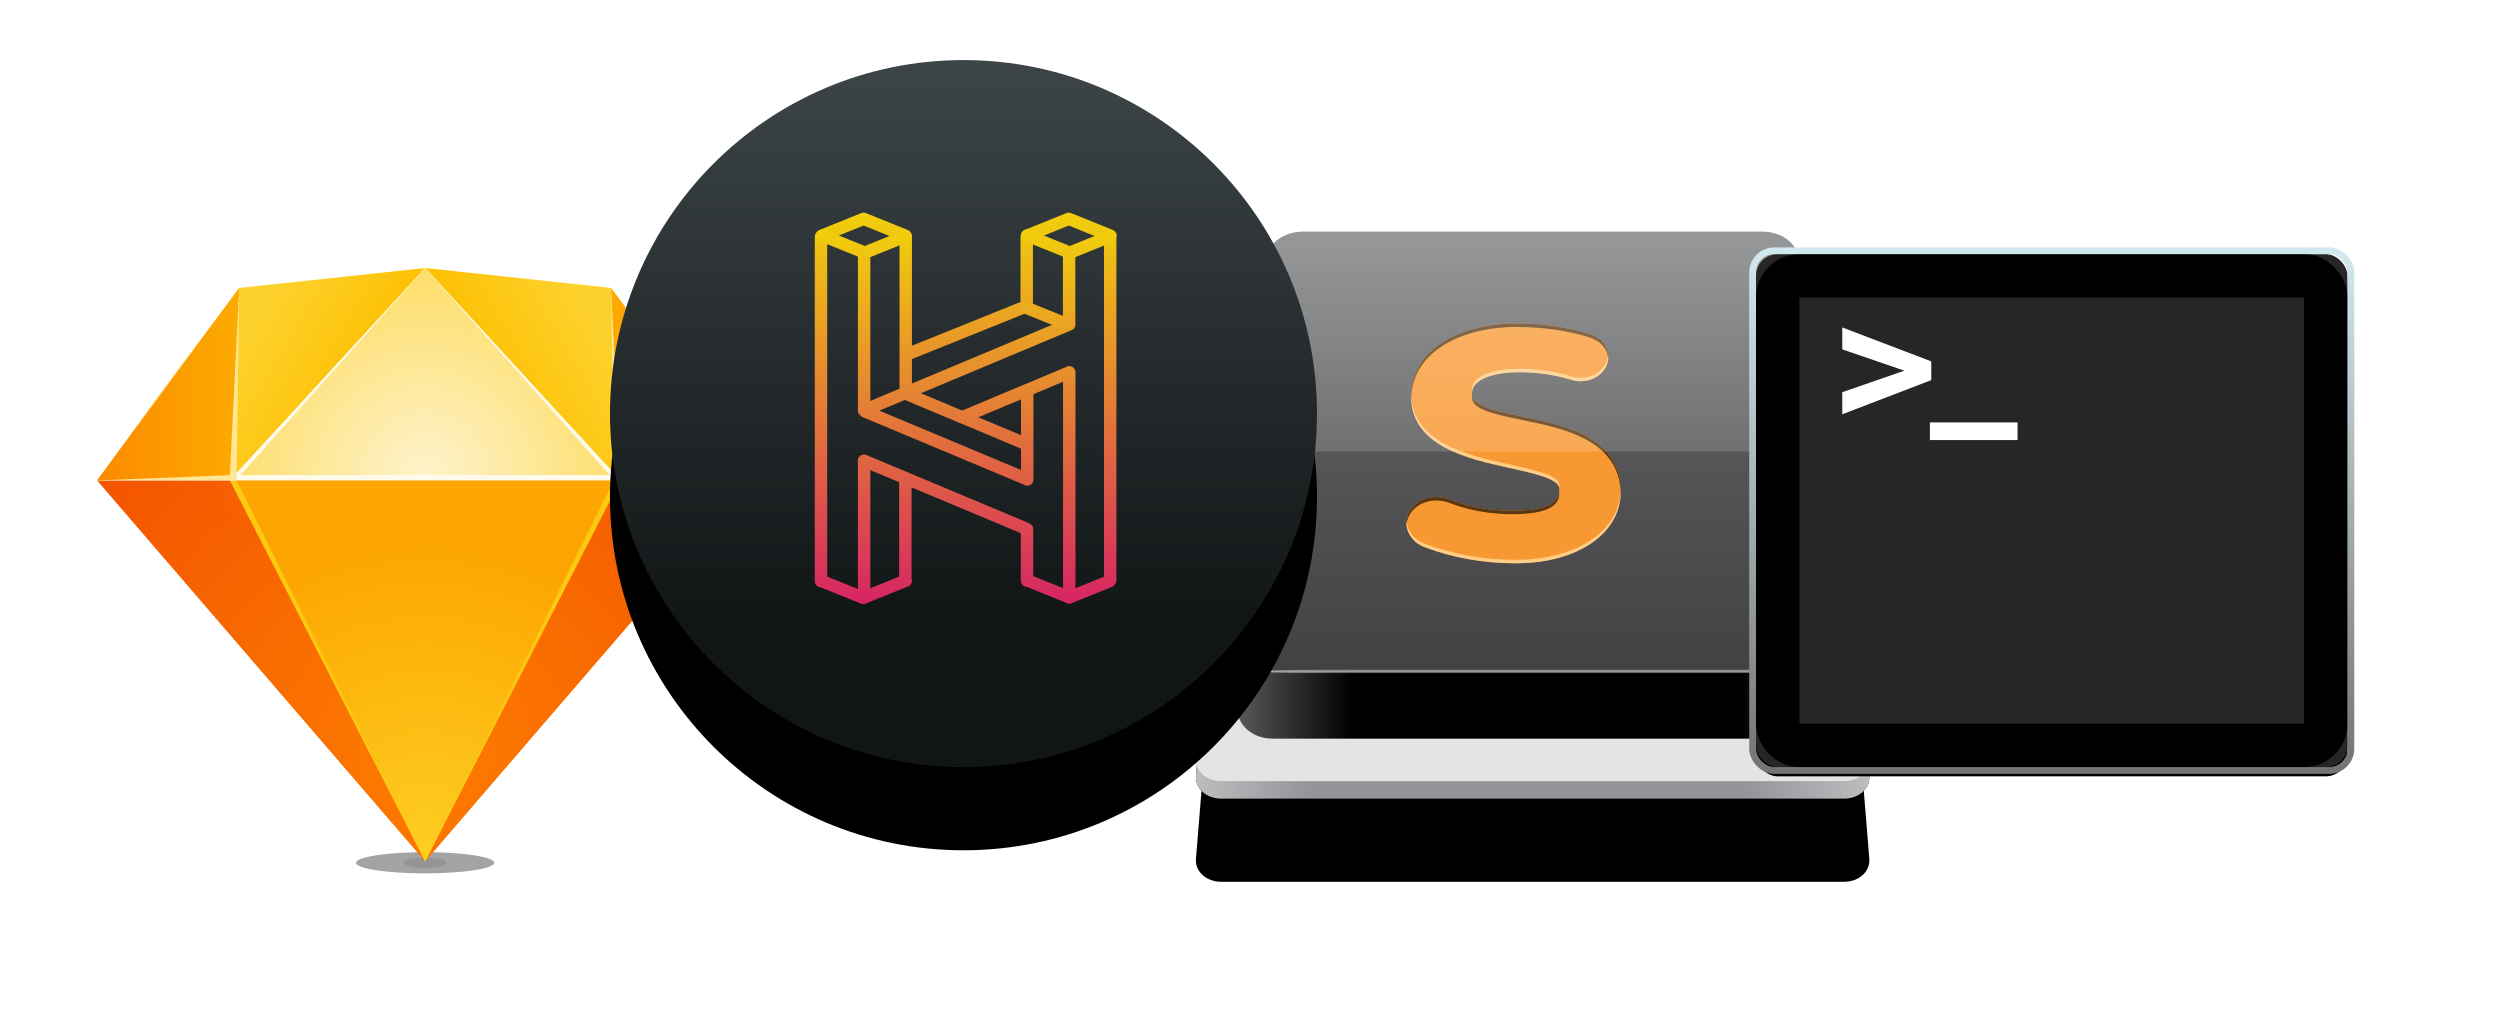 <?xml version="1.0" encoding="UTF-8" standalone="no"?>
<svg width="541px" height="223px" viewBox="0 0 541 223" version="1.1" xmlns="http://www.w3.org/2000/svg" xmlns:xlink="http://www.w3.org/1999/xlink">
    <!-- Generator: sketchtool 44.1 (41455) - http://www.bohemiancoding.com/sketch -->
    <title>Group 2</title>
    <desc>Created with sketchtool.</desc>
    <defs>
        <linearGradient x1="50%" y1="0%" x2="50%" y2="79.457%" id="linearGradient-1">
            <stop stop-color="#3D4548" offset="0%"></stop>
            <stop stop-color="#111516" offset="100%"></stop>
        </linearGradient>
        <path d="M146.521,117.853 L138.338,17.485 C138.295,16.949 138.108,16.438 137.807,15.973 C137.507,15.509 137.094,15.092 136.597,14.743 C136.1,14.393 135.521,14.11 134.886,13.915 C134.252,13.719 133.564,13.611 132.85,13.611 L14.473,13.611 C13.759,13.611 13.071,13.719 12.437,13.915 C11.803,14.11 11.222,14.393 10.726,14.743 C10.229,15.092 9.816,15.509 9.516,15.973 C9.216,16.438 9.029,16.949 8.984,17.485 L0.803,117.853 C0.747,118.535 0.859,119.187 1.107,119.779 C1.356,120.373 1.744,120.909 2.24,121.359 C2.736,121.81 3.341,122.175 4.026,122.428 C4.71,122.681 5.474,122.82 6.286,122.82 L141.038,122.82 C141.851,122.82 142.614,122.681 143.299,122.428 C143.983,122.175 144.588,121.81 145.085,121.359 C145.58,120.909 145.968,120.373 146.217,119.779 C146.465,119.186 146.576,118.535 146.521,117.853 Z" id="path-2"></path>
        <filter x="-39.1%" y="-35.7%" width="178.2%" height="204.4%" filterUnits="objectBoundingBox" id="filter-3">
            <feOffset dx="0" dy="18" in="SourceAlpha" result="shadowOffsetOuter1"></feOffset>
            <feGaussianBlur stdDeviation="16" in="shadowOffsetOuter1" result="shadowBlurOuter1"></feGaussianBlur>
            <feColorMatrix values="0 0 0 0 0.082   0 0 0 0 0.102   0 0 0 0 0.106  0 0 0 0.303 0" type="matrix" in="shadowBlurOuter1"></feColorMatrix>
        </filter>
        <linearGradient x1="-8.2957261e-05%" y1="50%" x2="100%" y2="50%" id="linearGradient-4">
            <stop stop-color="#BCBEC0" offset="0%"></stop>
            <stop stop-color="#939598" offset="17.01%"></stop>
            <stop stop-color="#939598" offset="81.71%"></stop>
            <stop stop-color="#BCBEC0" offset="100%"></stop>
        </linearGradient>
        <linearGradient x1="0%" y1="49.997%" x2="100%" y2="49.997%" id="linearGradient-5">
            <stop stop-color="#58595B" offset="0%"></stop>
            <stop stop-color="#000000" offset="19.47%"></stop>
            <stop stop-color="#000000" offset="85.34%"></stop>
            <stop stop-color="#58595B" offset="100%"></stop>
        </linearGradient>
        <linearGradient x1="50%" y1="102.06%" x2="50%" y2="-7.405%" id="linearGradient-6">
            <stop stop-color="#414042" offset="0%"></stop>
            <stop stop-color="#6D6E71" offset="100%"></stop>
        </linearGradient>
        <linearGradient x1="50%" y1="1.58%" x2="50%" y2="104.218%" id="linearGradient-7">
            <stop stop-color="#FFFFFF" offset="0%"></stop>
            <stop stop-color="#FFFFFF" stop-opacity="0.5" offset="100%"></stop>
        </linearGradient>
        <filter x="-48.4%" y="-37.8%" width="196.9%" height="211.7%" filterUnits="objectBoundingBox" id="filter-8">
            <feOffset dx="0" dy="18" in="SourceAlpha" result="shadowOffsetOuter1"></feOffset>
            <feGaussianBlur stdDeviation="16" in="shadowOffsetOuter1" result="shadowBlurOuter1"></feGaussianBlur>
            <feColorMatrix values="0 0 0 0 0.082   0 0 0 0 0.102   0 0 0 0 0.106  0 0 0 0.303 0" type="matrix" in="shadowBlurOuter1" result="shadowMatrixOuter1"></feColorMatrix>
            <feMerge>
                <feMergeNode in="shadowMatrixOuter1"></feMergeNode>
                <feMergeNode in="SourceGraphic"></feMergeNode>
            </feMerge>
        </filter>
        <linearGradient x1="50%" y1="0%" x2="50%" y2="100%" id="linearGradient-9">
            <stop stop-color="#D2E8EF" offset="0%"></stop>
            <stop stop-color="#757473" offset="100%"></stop>
        </linearGradient>
        <rect id="path-10" x="0" y="0" width="128" height="111" rx="4.7"></rect>
        <filter x="-5.4%" y="-4.5%" width="110.9%" height="112.6%" filterUnits="objectBoundingBox" id="filter-11">
            <feOffset dx="0" dy="2" in="SourceAlpha" result="shadowOffsetOuter1"></feOffset>
            <feGaussianBlur stdDeviation="1.5" in="shadowOffsetOuter1" result="shadowBlurOuter1"></feGaussianBlur>
            <feComposite in="shadowBlurOuter1" in2="SourceAlpha" operator="out" result="shadowBlurOuter1"></feComposite>
            <feColorMatrix values="0 0 0 0 0   0 0 0 0 0   0 0 0 0 0  0 0 0 0.605 0" type="matrix" in="shadowBlurOuter1"></feColorMatrix>
        </filter>
        <filter x="-50.7%" y="-37.4%" width="201.4%" height="201.5%" filterUnits="objectBoundingBox" id="filter-12">
            <feOffset dx="0" dy="16" in="SourceAlpha" result="shadowOffsetOuter1"></feOffset>
            <feGaussianBlur stdDeviation="15" in="shadowOffsetOuter1" result="shadowBlurOuter1"></feGaussianBlur>
            <feColorMatrix values="0 0 0 0 0.071   0 0 0 0 0.086   0 0 0 0 0.09  0 0 0 0.28 0" type="matrix" in="shadowBlurOuter1" result="shadowMatrixOuter1"></feColorMatrix>
            <feMerge>
                <feMergeNode in="shadowMatrixOuter1"></feMergeNode>
                <feMergeNode in="SourceGraphic"></feMergeNode>
            </feMerge>
        </filter>
        <filter x="-46.2%" y="-300.8%" width="192.5%" height="701.5%" filterUnits="objectBoundingBox" id="filter-13">
            <feGaussianBlur stdDeviation="4.608" in="SourceGraphic"></feGaussianBlur>
        </filter>
        <filter x="-37.6%" y="-150.4%" width="175.1%" height="400.8%" filterUnits="objectBoundingBox" id="filter-14">
            <feGaussianBlur stdDeviation="1.152" in="SourceGraphic"></feGaussianBlur>
        </filter>
        <radialGradient cx="50%" cy="28.295%" fx="50%" fy="28.295%" r="115.534%" gradientTransform="translate(0.5,0.283),scale(0.581,1),rotate(90),translate(-0.5,-0.283)" id="radialGradient-15">
            <stop stop-color="#FD7C00" offset="0%"></stop>
            <stop stop-color="#F35300" offset="100%"></stop>
        </radialGradient>
        <radialGradient cx="50%" cy="2.498%" fx="50%" fy="2.498%" r="82.826%" gradientTransform="translate(0.5,0.025),scale(1,0.99),rotate(90),translate(-0.5,-0.025)" id="radialGradient-16">
            <stop stop-color="#FDCE21" offset="0%"></stop>
            <stop stop-color="#FDA500" offset="100%"></stop>
        </radialGradient>
        <linearGradient x1="79.592%" y1="81.25%" x2="30.854%" y2="50%" id="linearGradient-17">
            <stop stop-color="#FDD12B" offset="0%"></stop>
            <stop stop-color="#FDC003" offset="100%"></stop>
        </linearGradient>
        <radialGradient cx="50%" cy="0%" fx="50%" fy="0%" r="100%" gradientTransform="translate(0.5,0),scale(0.561,1),rotate(90),translate(-0.5,-0)" id="radialGradient-18">
            <stop stop-color="#FEF3CB" offset="0%"></stop>
            <stop stop-color="#FEDD67" offset="100%"></stop>
        </radialGradient>
        <linearGradient x1="100%" y1="50%" x2="0%" y2="50%" id="linearGradient-19">
            <stop stop-color="#FC8900" offset="0%"></stop>
            <stop stop-color="#FCAA00" offset="100%"></stop>
        </linearGradient>
        <filter x="-46.7%" y="-147.4%" width="193.3%" height="394.9%" filterUnits="objectBoundingBox" id="filter-20">
            <feGaussianBlur stdDeviation="14.4" in="SourceGraphic"></feGaussianBlur>
        </filter>
        <circle id="path-21" cx="76.5" cy="76.5" r="76.5"></circle>
        <filter x="-37.3%" y="-25.5%" width="174.5%" height="174.5%" filterUnits="objectBoundingBox" id="filter-22">
            <feOffset dx="0" dy="18" in="SourceAlpha" result="shadowOffsetOuter1"></feOffset>
            <feGaussianBlur stdDeviation="16" in="shadowOffsetOuter1" result="shadowBlurOuter1"></feGaussianBlur>
            <feColorMatrix values="0 0 0 0 0.082   0 0 0 0 0.102   0 0 0 0 0.106  0 0 0 0.303 0" type="matrix" in="shadowBlurOuter1"></feColorMatrix>
        </filter>
        <linearGradient x1="50%" y1="0%" x2="50%" y2="100%" id="linearGradient-23">
            <stop stop-color="#F1D00B" offset="0%"></stop>
            <stop stop-color="#D62563" offset="100%"></stop>
        </linearGradient>
        <linearGradient x1="50%" y1="0%" x2="50%" y2="165.831%" id="linearGradient-24">
            <stop stop-color="#F1D00B" offset="0%"></stop>
            <stop stop-color="#D62563" offset="100%"></stop>
        </linearGradient>
    </defs>
    <g id="Page-1" stroke="none" stroke-width="1" fill="none" fill-rule="evenodd">
        <g id="Artboard-2" transform="translate(0, -94)">
            <g id="Group-2" transform="translate(21, 107)">
                <g id="sublime" transform="translate(237, 37)" fill-rule="nonzero">
                    <g id="Layer_1">
                        <g id="Group">
                            <g id="Shape">
                                <use fill="black" fill-opacity="1" filter="url(#filter-3)" xlink:href="#path-2"></use>
                                <use fill="url(#linearGradient-1)" fill-rule="evenodd" xlink:href="#path-2"></use>
                            </g>
                            <path d="M146.521,117.853 L138.338,17.485 C138.295,16.949 138.108,16.438 137.807,15.973 C137.507,15.509 137.094,15.092 136.597,14.743 C136.1,14.393 135.521,14.11 134.886,13.915 C134.252,13.719 133.564,13.611 132.85,13.611 L14.473,13.611 C13.759,13.611 13.071,13.719 12.437,13.915 C11.803,14.11 11.222,14.393 10.726,14.743 C10.229,15.092 9.816,15.509 9.516,15.973 C9.216,16.438 9.029,16.949 8.984,17.485 L0.803,117.853 C0.747,118.535 0.859,119.187 1.107,119.779 C1.356,120.373 1.744,120.909 2.24,121.359 C2.736,121.81 3.341,122.175 4.026,122.428 C4.71,122.681 5.474,122.82 6.286,122.82 L141.038,122.82 C141.851,122.82 142.614,122.681 143.299,122.428 C143.983,122.175 144.588,121.81 145.085,121.359 C145.58,120.909 145.968,120.373 146.217,119.779 C146.465,119.186 146.576,118.535 146.521,117.853 Z" id="Shape-Copy-3" fill="url(#linearGradient-4)"></path>
                            <path d="M146.521,114.068 L138.338,13.7 C138.295,13.164 138.108,12.652 137.807,12.188 C137.507,11.724 137.094,11.307 136.597,10.957 C136.1,10.608 135.521,10.325 134.886,10.13 C134.252,9.934 133.564,9.826 132.85,9.826 L14.473,9.826 C13.759,9.826 13.071,9.934 12.437,10.13 C11.803,10.325 11.222,10.608 10.726,10.957 C10.229,11.307 9.816,11.724 9.516,12.188 C9.216,12.652 9.029,13.164 8.984,13.7 L0.802,114.068 C0.746,114.75 0.858,115.402 1.106,115.994 C1.355,116.588 1.743,117.124 2.239,117.574 C2.736,118.025 3.34,118.39 4.025,118.643 C4.709,118.896 5.473,119.035 6.285,119.035 L141.037,119.035 C141.85,119.035 142.613,118.896 143.298,118.643 C143.983,118.39 144.587,118.025 145.084,117.574 C145.58,117.124 145.967,116.588 146.216,115.994 C146.465,115.401 146.576,114.75 146.521,114.068 Z" id="Shape" fill="#E4E4E4"></path>
                            <path d="M137.549,89.177 C137.507,89.829 137.362,90.456 137.118,91.042 C136.77,91.873 136.231,92.623 135.541,93.255 C134.85,93.887 134.009,94.399 133.058,94.754 C132.106,95.109 131.045,95.305 129.917,95.305 L17.399,95.305 C16.273,95.305 15.213,95.109 14.262,94.754 C13.312,94.399 12.471,93.887 11.781,93.255 C11.092,92.624 10.553,91.873 10.205,91.042 C9.858,90.212 9.7,89.301 9.774,88.348 L9.858,87.265 C9.796,87.915 9.76,88.297 9.757,88.348 L9.774,102.886 C9.701,103.839 9.858,104.75 10.205,105.579 C10.553,106.411 11.091,107.161 11.781,107.792 C12.472,108.425 13.312,108.937 14.262,109.291 C15.212,109.646 16.272,109.842 17.399,109.842 L129.917,109.842 C131.045,109.842 132.106,109.646 133.058,109.291 C134.008,108.937 134.85,108.425 135.541,107.792 C136.231,107.162 136.77,106.411 137.118,105.579 C137.465,104.75 137.622,103.839 137.549,102.886 L137.549,89.177 Z" id="Shape" fill="url(#linearGradient-5)"></path>
                            <path d="M137.549,88.536 L130.981,5.492 C130.922,4.747 130.664,4.039 130.246,3.395 C129.83,2.753 129.256,2.176 128.564,1.691 C127.873,1.208 127.066,0.817 126.183,0.547 C125.301,0.277 124.341,0.128 123.344,0.128 L23.972,0.128 C22.977,0.128 22.019,0.277 21.137,0.547 C20.254,0.817 19.447,1.207 18.758,1.691 C18.067,2.176 17.493,2.753 17.076,3.395 C16.66,4.038 16.401,4.747 16.341,5.492 L9.774,88.536 C9.701,89.463 9.858,90.349 10.205,91.157 C10.553,91.966 11.091,92.696 11.781,93.31 C12.472,93.925 13.312,94.423 14.262,94.768 C15.212,95.114 16.272,95.305 17.398,95.305 L129.917,95.305 C131.045,95.305 132.106,95.114 133.058,94.768 C134.008,94.424 134.85,93.925 135.541,93.31 C136.231,92.696 136.77,91.966 137.118,91.157 C137.465,90.349 137.622,89.464 137.549,88.536 Z" id="Shape" fill="url(#linearGradient-6)"></path>
                            <g opacity="0.4" transform="translate(9.568, 88.106)" id="Shape" fill="#FFFFFF">
                                <path d="M0.206,0.429 C0.206,0.429 0.206,0.562 0.207,0.819 C0.197,1.076 0.234,1.458 0.332,1.94 C0.435,2.428 0.643,2.993 1.003,3.621 C1.374,4.222 1.915,4.852 2.649,5.397 C4.09,6.537 6.351,7.061 8.883,6.933 C10.173,6.906 11.545,6.878 12.991,6.847 C14.437,6.846 15.958,6.846 17.544,6.845 L64.091,6.845 L110.638,6.845 C112.224,6.851 113.746,6.826 115.191,6.852 C116.638,6.883 118.01,6.911 119.299,6.938 C121.851,7.062 124.091,6.536 125.536,5.397 C126.266,4.855 126.813,4.22 127.183,3.618 C127.537,3.003 127.752,2.421 127.852,1.94 C127.95,1.458 127.987,1.075 127.976,0.819 C127.977,0.562 127.977,0.429 127.977,0.429 C127.977,0.429 127.982,0.562 127.992,0.818 C128.012,1.075 127.992,1.459 127.913,1.952 C127.829,2.45 127.64,3.037 127.302,3.687 C126.942,4.327 126.417,4.992 125.683,5.587 C124.232,6.837 121.888,7.479 119.298,7.457 C118.009,7.484 116.636,7.512 115.191,7.542 C113.744,7.568 112.224,7.543 110.637,7.549 L64.09,7.549 L17.543,7.549 C15.957,7.548 14.436,7.548 12.99,7.547 C11.543,7.517 10.172,7.488 8.883,7.461 C8.56,7.454 8.243,7.448 7.931,7.441 C7.615,7.425 7.293,7.38 6.986,7.35 C6.678,7.313 6.369,7.295 6.08,7.24 C5.801,7.16 5.528,7.082 5.259,7.005 C4.149,6.727 3.228,6.171 2.495,5.588 C1.765,4.995 1.234,4.326 0.876,3.685 C0.544,3.048 0.348,2.443 0.268,1.952 C0.189,1.459 0.169,1.074 0.189,0.818 C0.201,0.562 0.206,0.429 0.206,0.429 Z"></path>
                            </g>
                            <g transform="translate(46.101, 19.191)" id="Shape">
                                <path d="M44.451,29.73 C43.142,27.833 41.325,26.378 39.239,25.231 C37.157,24.085 34.805,23.246 32.422,22.581 C30.04,21.916 27.626,21.424 25.418,20.974 C23.544,20.592 21.919,20.242 20.536,19.893 C19.153,19.544 18.012,19.196 17.106,18.816 C16.2,18.437 15.529,18.025 15.084,17.55 C14.641,17.074 14.425,16.535 14.429,15.901 C14.436,15.058 14.784,14.352 15.375,13.767 C15.966,13.183 16.801,12.719 17.78,12.36 C18.759,12.002 19.884,11.749 21.057,11.585 C22.229,11.421 23.449,11.347 24.619,11.347 C25.559,11.347 26.493,11.379 27.422,11.443 C28.351,11.508 29.273,11.605 30.188,11.733 C31.103,11.862 32.01,12.023 32.909,12.215 C33.807,12.407 34.697,12.631 35.576,12.887 C35.718,12.933 35.876,12.982 36.048,13.029 C36.219,13.077 36.405,13.123 36.6,13.164 C36.795,13.204 37.001,13.239 37.214,13.263 C37.428,13.287 37.65,13.302 37.877,13.302 C38.825,13.302 39.681,13.13 40.431,12.831 C41.181,12.533 41.824,12.108 42.347,11.604 C42.87,11.1 43.273,10.516 43.542,9.899 C43.812,9.283 43.948,8.634 43.937,7.997 C43.928,7.41 43.822,6.854 43.627,6.338 C43.432,5.822 43.149,5.347 42.787,4.92 C42.426,4.493 41.985,4.117 41.474,3.798 C40.963,3.48 40.382,3.219 39.74,3.026 C38.549,2.658 37.322,2.336 36.062,2.059 C34.802,1.782 33.509,1.551 32.184,1.366 C30.86,1.181 29.504,1.042 28.117,0.949 C26.731,0.857 25.314,0.81 23.871,0.81 C21.184,0.81 18.444,1.11 15.843,1.725 C13.24,2.341 10.774,3.274 8.636,4.54 C6.495,5.808 4.681,7.411 3.391,9.369 C2.097,11.332 1.327,13.653 1.28,16.35 C1.233,19.082 1.967,21.306 3.239,23.137 C4.514,24.973 6.33,26.412 8.436,27.569 C10.545,28.729 12.946,29.605 15.387,30.316 C17.832,31.027 20.317,31.573 22.595,32.074 C23.909,32.363 25.235,32.653 26.486,32.961 C27.738,33.268 28.913,33.591 29.925,33.945 C30.937,34.298 31.785,34.681 32.381,35.107 C32.978,35.534 33.322,36.003 33.326,36.53 C33.329,36.887 33.332,37.365 33.179,37.881 C33.024,38.399 32.711,38.953 32.08,39.466 C31.448,39.978 30.499,40.444 29.072,40.784 C27.644,41.123 25.739,41.335 23.197,41.335 C21.98,41.335 20.777,41.283 19.591,41.179 C18.405,41.075 17.236,40.919 16.086,40.711 C14.935,40.504 13.803,40.245 12.691,39.934 C11.578,39.623 10.487,39.262 9.415,38.85 C9.194,38.769 8.973,38.698 8.751,38.638 C8.529,38.578 8.306,38.527 8.082,38.487 C7.856,38.447 7.63,38.417 7.4,38.397 C7.171,38.377 6.939,38.367 6.702,38.367 C5.812,38.367 4.969,38.519 4.203,38.796 C3.437,39.072 2.749,39.473 2.168,39.972 C1.588,40.472 1.118,41.07 0.789,41.738 C0.459,42.407 0.271,43.148 0.257,43.931 C0.247,44.5 0.344,45.063 0.533,45.602 C0.722,46.142 1.002,46.656 1.358,47.126 C1.714,47.595 2.146,48.02 2.637,48.378 C3.129,48.738 3.68,49.031 4.275,49.238 C5.794,49.811 7.345,50.314 8.926,50.746 C10.508,51.178 12.12,51.539 13.758,51.828 C15.397,52.118 17.062,52.335 18.752,52.48 C20.441,52.625 22.154,52.698 23.886,52.698 C27.274,52.698 30.404,52.288 33.191,51.527 C35.974,50.766 38.411,49.655 40.418,48.255 C42.421,46.858 43.994,45.172 45.055,43.259 C46.113,41.352 46.662,39.219 46.621,36.92 C46.569,33.983 45.764,31.633 44.451,29.73 Z" fill="#F89832"></path>
                                <g fill="#583712">
                                    <path d="M39.239,25.231 C37.157,24.085 34.805,23.246 32.422,22.581 C30.04,21.916 27.626,21.424 25.418,20.974 C23.544,20.592 21.919,20.242 20.536,19.893 C19.153,19.544 18.012,19.196 17.106,18.816 C16.2,18.437 15.529,18.025 15.084,17.55 C14.744,17.186 14.541,16.783 14.465,16.33 C14.452,16.438 14.43,16.54 14.429,16.652 C14.425,17.287 14.641,17.826 15.084,18.301 C15.528,18.776 16.2,19.188 17.106,19.567 C18.012,19.947 19.153,20.295 20.536,20.644 C21.919,20.993 23.544,21.342 25.418,21.725 C27.626,22.174 30.04,22.666 32.422,23.332 C34.805,23.997 37.157,24.837 39.239,25.982 C41.325,27.129 43.142,28.584 44.451,30.481 C45.74,32.348 46.533,34.648 46.612,37.506 C46.617,37.311 46.624,37.116 46.621,36.919 C46.569,33.983 45.764,31.633 44.451,29.73 C43.142,27.833 41.325,26.378 39.239,25.231 Z"></path>
                                    <path d="M3.392,10.121 C4.683,8.164 6.496,6.56 8.637,5.292 C10.774,4.026 13.241,3.093 15.844,2.477 C18.445,1.862 21.184,1.561 23.871,1.561 C25.314,1.561 26.731,1.608 28.117,1.701 C29.504,1.794 30.86,1.933 32.184,2.118 C33.509,2.303 34.802,2.534 36.062,2.811 C37.322,3.087 38.549,3.41 39.74,3.778 C40.382,3.971 40.963,4.232 41.474,4.55 C41.985,4.869 42.426,5.246 42.787,5.672 C43.149,6.099 43.432,6.574 43.627,7.09 C43.794,7.533 43.882,8.011 43.913,8.507 C43.93,8.337 43.94,8.167 43.937,7.997 C43.928,7.41 43.822,6.854 43.627,6.338 C43.432,5.822 43.149,5.347 42.787,4.92 C42.426,4.493 41.985,4.117 41.474,3.798 C40.963,3.48 40.382,3.219 39.74,3.026 C38.549,2.658 37.322,2.336 36.062,2.059 C34.802,1.782 33.509,1.551 32.184,1.366 C30.86,1.181 29.504,1.042 28.117,0.949 C26.731,0.857 25.314,0.81 23.871,0.81 C21.184,0.81 18.444,1.11 15.844,1.725 C13.24,2.341 10.774,3.274 8.637,4.54 C6.496,5.808 4.682,7.411 3.392,9.369 C2.098,11.332 1.328,13.653 1.281,16.35 C1.278,16.54 1.287,16.72 1.292,16.904 C1.372,14.292 2.129,12.035 3.392,10.121 Z"></path>
                                    <path d="M0.789,42.487 C1.118,41.819 1.588,41.222 2.168,40.722 C2.748,40.223 3.437,39.821 4.203,39.545 C4.968,39.268 5.812,39.117 6.702,39.117 C6.939,39.117 7.171,39.126 7.4,39.146 C7.63,39.166 7.857,39.196 8.082,39.236 C8.307,39.276 8.529,39.326 8.751,39.387 C8.973,39.447 9.194,39.518 9.415,39.599 C10.487,40.012 11.579,40.373 12.691,40.683 C13.803,40.994 14.936,41.253 16.086,41.461 C17.236,41.668 18.405,41.824 19.591,41.928 C20.777,42.032 21.98,42.084 23.197,42.084 C25.739,42.084 27.645,41.873 29.072,41.533 C30.499,41.194 31.448,40.726 32.08,40.215 C32.711,39.704 33.024,39.148 33.179,38.632 C33.333,38.115 33.329,37.637 33.326,37.28 C33.326,37.243 33.312,37.209 33.308,37.172 C33.289,37.394 33.252,37.633 33.179,37.881 C33.024,38.398 32.711,38.953 32.08,39.464 C31.448,39.976 30.499,40.443 29.072,40.782 C27.644,41.121 25.739,41.333 23.197,41.333 C21.98,41.333 20.777,41.281 19.591,41.177 C18.405,41.072 17.236,40.917 16.086,40.71 C14.935,40.502 13.803,40.243 12.691,39.932 C11.578,39.622 10.487,39.261 9.415,38.848 C9.194,38.767 8.973,38.696 8.751,38.636 C8.529,38.576 8.306,38.525 8.082,38.485 C7.856,38.445 7.63,38.415 7.4,38.395 C7.171,38.375 6.939,38.366 6.702,38.366 C5.812,38.366 4.969,38.517 4.203,38.794 C3.437,39.07 2.749,39.472 2.168,39.971 C1.588,40.47 1.118,41.068 0.789,41.736 C0.459,42.405 0.271,43.146 0.257,43.929 C0.255,44.054 0.277,44.178 0.285,44.302 C0.344,43.659 0.513,43.047 0.789,42.487 Z"></path>
                                </g>
                                <g transform="translate(0, 6.979)" fill="#FECD87">
                                    <path d="M42.347,3.875 C41.824,4.379 41.181,4.804 40.431,5.102 C39.681,5.401 38.825,5.573 37.877,5.573 C37.65,5.573 37.428,5.559 37.214,5.534 C37.001,5.51 36.794,5.475 36.6,5.435 C36.404,5.395 36.219,5.348 36.048,5.3 C35.877,5.252 35.718,5.204 35.576,5.158 C34.697,4.903 33.807,4.678 32.909,4.486 C32.01,4.293 31.103,4.132 30.188,4.004 C29.273,3.875 28.351,3.779 27.422,3.714 C26.493,3.65 25.559,3.618 24.619,3.618 C23.449,3.618 22.228,3.692 21.057,3.856 C19.884,4.02 18.759,4.273 17.78,4.631 C16.801,4.99 15.966,5.454 15.375,6.038 C14.784,6.624 14.436,7.329 14.429,8.172 C14.429,8.32 14.442,8.463 14.465,8.601 C14.548,7.902 14.862,7.297 15.375,6.789 C15.966,6.205 16.801,5.741 17.78,5.382 C18.759,5.024 19.884,4.771 21.057,4.607 C22.229,4.443 23.45,4.369 24.619,4.369 C25.559,4.369 26.493,4.401 27.422,4.466 C28.35,4.53 29.273,4.627 30.188,4.755 C31.103,4.884 32.01,5.045 32.909,5.237 C33.807,5.429 34.697,5.654 35.576,5.909 C35.718,5.955 35.876,6.004 36.048,6.051 C36.219,6.099 36.405,6.146 36.6,6.186 C36.795,6.226 37.001,6.261 37.214,6.285 C37.428,6.31 37.65,6.324 37.877,6.324 C38.825,6.324 39.681,6.152 40.431,5.853 C41.181,5.555 41.824,5.13 42.347,4.626 C42.87,4.122 43.273,3.538 43.542,2.921 C43.812,2.306 43.948,1.656 43.937,1.019 C43.936,0.936 43.918,0.859 43.913,0.778 C43.864,1.248 43.74,1.719 43.542,2.171 C43.274,2.787 42.87,3.371 42.347,3.875 Z"></path>
                                    <path d="M45.055,35.529 C43.994,37.442 42.421,39.127 40.418,40.525 C38.41,41.925 35.973,43.035 33.191,43.796 C30.405,44.557 27.274,44.967 23.886,44.967 C22.154,44.967 20.441,44.894 18.752,44.749 C17.062,44.605 15.398,44.386 13.758,44.098 C12.119,43.808 10.508,43.448 8.926,43.015 C7.345,42.583 5.794,42.08 4.275,41.507 C3.68,41.299 3.129,41.006 2.637,40.648 C2.146,40.289 1.714,39.864 1.358,39.395 C1.002,38.926 0.722,38.411 0.533,37.872 C0.386,37.451 0.314,37.014 0.285,36.573 C0.274,36.698 0.26,36.823 0.257,36.951 C0.247,37.52 0.344,38.084 0.533,38.623 C0.722,39.162 1.002,39.677 1.358,40.146 C1.714,40.615 2.146,41.04 2.637,41.399 C3.129,41.758 3.68,42.051 4.275,42.258 C5.794,42.831 7.345,43.334 8.926,43.766 C10.508,44.198 12.12,44.559 13.758,44.849 C15.397,45.138 17.062,45.356 18.752,45.5 C20.441,45.645 22.154,45.718 23.886,45.718 C27.274,45.718 30.404,45.308 33.191,44.547 C35.974,43.786 38.411,42.676 40.418,41.276 C42.421,39.878 43.994,38.193 45.055,36.28 C46.113,34.372 46.662,32.239 46.621,29.94 C46.62,29.885 46.614,29.832 46.612,29.776 C46.558,31.852 46.022,33.786 45.055,35.529 Z"></path>
                                    <path d="M8.436,20.591 C10.545,21.75 12.946,22.626 15.387,23.337 C17.832,24.049 20.317,24.595 22.595,25.095 C23.909,25.384 25.235,25.675 26.486,25.982 C27.738,26.289 28.913,26.612 29.925,26.966 C30.937,27.319 31.785,27.702 32.381,28.129 C32.936,28.525 33.259,28.961 33.307,29.443 C33.327,29.204 33.327,28.986 33.326,28.8 C33.321,28.273 32.977,27.804 32.38,27.378 C31.783,26.952 30.935,26.568 29.924,26.215 C28.912,25.861 27.737,25.538 26.485,25.231 C25.234,24.924 23.908,24.632 22.594,24.344 C20.316,23.844 17.83,23.298 15.386,22.586 C12.945,21.875 10.544,20.999 8.435,19.84 C6.329,18.683 4.514,17.244 3.238,15.407 C2.055,13.703 1.346,11.652 1.29,9.175 C1.288,9.242 1.281,9.305 1.28,9.372 C1.232,12.104 1.966,14.328 3.238,16.159 C4.514,17.995 6.33,19.433 8.436,20.591 Z"></path>
                                </g>
                            </g>
                            <g opacity="0.3" transform="translate(12.178, 0)" id="Shape" fill="url(#linearGradient-7)">
                                <path d="M118.804,5.493 C118.745,4.748 118.486,4.04 118.069,3.396 C117.652,2.754 117.078,2.176 116.387,1.692 C115.696,1.209 114.889,0.818 114.006,0.548 C113.123,0.278 112.164,0.129 111.167,0.129 L11.795,0.129 C10.8,0.129 9.841,0.278 8.959,0.548 C8.076,0.817 7.27,1.208 6.58,1.692 C5.89,2.176 5.315,2.754 4.899,3.396 C4.482,4.039 4.223,4.748 4.164,5.493 L0.825,47.717 L122.143,47.717 L118.804,5.493 Z"></path>
                            </g>
                        </g>
                    </g>
                </g>
                <g id="terminal" filter="url(#filter-8)" transform="translate(359, 24)">
                    <g id="Rectangle-17">
                        <use fill="black" fill-opacity="1" filter="url(#filter-11)" xlink:href="#path-10"></use>
                        <use fill="#262626" fill-rule="evenodd" xlink:href="#path-10"></use>
                        <rect stroke="#000000" stroke-width="9.4" x="4.7" y="4.7" width="118.6" height="101.6" rx="4.7"></rect>
                        <rect stroke="url(#linearGradient-9)" stroke-width="1.469" x="-0.734" y="-0.734" width="129.469" height="112.469" rx="4.7"></rect>
                    </g>
                    <path d="M37.63,40.23 L37.63,36.413 L56.593,36.413 L56.593,40.23 L37.63,40.23 Z M18.667,34.651 L18.667,29.872 L32.106,25.212 L18.667,20.602 L18.667,15.857 L37.926,23.202 L37.926,27.255 L18.667,34.651 Z" id="&gt;_" fill="#FFFFFF"></path>
                </g>
                <g id="sketch" filter="url(#filter-12)" transform="translate(0, 29)">
                    <g id="Shadow" transform="translate(56.053, 126.404)" fill="#000000">
                        <ellipse opacity="0.6" filter="url(#filter-13)" cx="14.947" cy="2.298" rx="14.947" ry="2.298"></ellipse>
                        <ellipse opacity="0.3" filter="url(#filter-14)" cx="14.947" cy="2.298" rx="4.599" ry="1.149"></ellipse>
                    </g>
                    <g id="Bottom-Back" transform="translate(0, 45.965)" fill="url(#radialGradient-15)">
                        <polygon id="Polygon" transform="translate(71, 41.225) rotate(-180) translate(-71, -41.225) " points="71 -6.54836185e-14 142 82.45 -1.63709046e-14 82.45"></polygon>
                    </g>
                    <g id="Bottom-Mid" transform="translate(28.745, 45.965)">
                        <polygon id="Polygon" fill="#FDCA0D" transform="translate(42.255, 41.225) rotate(-180) translate(-42.255, -41.225) " points="42.255 0 84.51 82.45 -4.32009983e-15 82.45"></polygon>
                        <polygon id="Polygon" fill="url(#radialGradient-16)" transform="translate(42.255, 41.225) rotate(-180) translate(-42.255, -41.225) " points="42.255 0 83.073 82.45 1.437 82.45"></polygon>
                    </g>
                    <g id="Top-Left" transform="translate(28.745, 0)" fill="url(#linearGradient-17)">
                        <polygon id="Polygon" transform="translate(21.128, 22.982) rotate(-180) translate(-21.128, -22.982) " points="40.243 41.656 42.255 8.65490915e-13 6.54836185e-14 45.965"></polygon>
                    </g>
                    <g id="Top-Right" transform="translate(71, 0)" fill="url(#linearGradient-17)">
                        <polygon id="Polygon" transform="translate(21.128, 22.982) scale(-1, 1) rotate(-180) translate(-21.128, -22.982) " points="40.243 41.656 42.255 0 1.63709046e-14 45.965"></polygon>
                    </g>
                    <g id="Top-Mid" transform="translate(28.745, 0)">
                        <polygon id="Polygon" fill="#FEFBED" transform="translate(42.255, 22.982) rotate(-180) translate(-42.255, -22.982) " points="42.255 45.965 84.51 7.6207075e-13 8.18545232e-14 -3.27418093e-14"></polygon>
                        <polygon id="Polygon" fill="url(#radialGradient-18)" transform="translate(42.255, 22.408) rotate(-180) translate(-42.255, -22.408) " points="42.255 44.816 82.211 1.07774025e-12 2.3 -1.63709046e-14"></polygon>
                    </g>
                    <g id="Top-Side-Left" transform="translate(0, 4.309)">
                        <polygon id="Polygon" fill="#FEE693" transform="translate(15.379, 20.828) rotate(-180) translate(-15.379, -20.828) " points="-5.72981662e-14 41.656 15.81 20.684 30.757 7.51139907e-13 0.575 -1.63709046e-14"></polygon>
                        <polygon id="Polygon" fill="url(#linearGradient-19)" transform="translate(15.379, 20.828) rotate(-180) translate(-15.379, -20.828) " points="-5.72981662e-14 41.656 30.757 4.91127139e-14 2.012 1.149"></polygon>
                    </g>
                    <g id="Top-Side-Right" transform="translate(126.621, 25.137) scale(-1, 1) translate(-126.621, -25.137) translate(111.243, 4.309)">
                        <polygon id="Polygon" fill="#FEE693" transform="translate(15.379, 20.828) rotate(-180) translate(-15.379, -20.828) " points="-1.63709046e-14 41.656 15.81 20.684 30.757 7.18398097e-13 0.575 -4.91127139e-14"></polygon>
                        <polygon id="Polygon" fill="url(#linearGradient-19)" transform="translate(15.379, 20.828) rotate(-180) translate(-15.379, -20.828) " points="-8.18545232e-14 41.656 30.757 4.91127139e-14 2.012 1.149"></polygon>
                    </g>
                    <ellipse id="Highlight" fill="#FFFFFF" opacity="0.1" filter="url(#filter-20)" cx="71" cy="45.965" rx="46.279" ry="14.651"></ellipse>
                </g>
                <g id="haiku" transform="translate(111, 0)">
                    <g id="Oval-2">
                        <use fill="black" fill-opacity="1" filter="url(#filter-22)" xlink:href="#path-21"></use>
                        <use fill="url(#linearGradient-1)" fill-rule="evenodd" xlink:href="#path-21"></use>
                    </g>
                    <g id="outlined" transform="translate(44.317, 33.012)" fill-rule="nonzero">
                        <path d="M18.256,58.339 L10.14,54.94 C9.455,54.653 9.132,53.865 9.419,53.18 C9.706,52.495 10.494,52.172 11.179,52.459 L45.268,66.735 L46.501,67.29 C47.077,67.549 47.381,68.162 47.273,68.756 C47.274,68.768 47.274,68.781 47.274,68.793 L47.274,78.647 L53.235,81.056 L55.102,81.811 L62.583,78.787 L62.583,5.878 L54.961,2.796 L47.21,5.929 L47.21,20.216 C47.21,20.233 47.21,20.251 47.21,20.268 L47.21,20.369 C47.21,21.112 46.608,21.714 45.865,21.714 C45.847,21.714 45.83,21.714 45.813,21.713 L20.488,31.913 C19.799,32.19 19.015,31.857 18.738,31.168 C18.46,30.479 18.794,29.695 19.483,29.417 L44.519,19.334 L44.519,5.188 C44.519,5.002 44.557,4.825 44.625,4.664 C44.727,4.264 45.012,3.916 45.424,3.749 L54.455,0.099 C54.611,0.035 54.78,0.001 54.951,-1.92512672e-13 C55.141,0.001 55.31,0.035 55.466,0.099 L64.497,3.749 C65.154,4.015 65.487,4.742 65.274,5.407 L65.274,79.554 C65.274,79.871 65.164,80.163 64.98,80.393 C64.836,80.656 64.604,80.872 64.305,80.993 L55.544,84.534 C55.088,84.718 54.591,84.635 54.226,84.359 L52.227,83.551 L45.914,80.999 C45.178,80.991 44.583,80.392 44.583,79.654 L44.583,79.584 C44.583,79.564 44.583,79.543 44.583,79.523 L44.583,69.377 L44.196,69.202 L20.947,59.466 L20.947,79.169 C21.19,79.807 20.916,80.52 20.324,80.835 C20.199,80.915 20.06,80.974 19.911,81.009 L11.448,84.416 C11.079,84.734 10.548,84.839 10.065,84.644 L7.836,83.743 L1.271,81.089 C0.562,81.05 -1.00249751e-16,80.464 0,79.746 L1.04115604e-14,5.188 C1.04703676e-14,4.766 0.194,4.391 0.497,4.144 C0.635,3.975 0.816,3.837 1.033,3.749 L10.064,0.099 C10.22,0.035 10.389,0.001 10.56,-1.92438188e-13 C10.75,0.001 10.919,0.035 11.075,0.099 L20.106,3.749 C20.794,4.028 21.127,4.812 20.848,5.501 C20.57,6.189 19.786,6.522 19.097,6.243 L10.569,2.796 L2.69,5.981 L2.69,78.761 L8.844,81.249 L10.474,81.908 L18.256,78.775 L18.256,58.339 Z" id="Combined-Shape" fill="url(#linearGradient-23)"></path>
                        <path d="M56.37,23.804 C56.559,24.452 56.235,25.153 55.597,25.42 L22.967,39.085 L46.361,48.882 C47.047,49.169 47.37,49.957 47.083,50.642 C46.796,51.327 46.007,51.65 45.322,51.363 L19.485,40.543 L11.362,43.945 C10.676,44.232 9.888,43.909 9.601,43.224 C9.314,42.538 9.637,41.75 10.322,41.463 L18.337,38.107 L18.337,5.155 C18.337,4.412 18.939,3.81 19.682,3.81 C20.425,3.81 21.027,4.412 21.027,5.155 L21.027,36.98 L51.336,24.288 L45.121,21.775 C44.432,21.497 44.099,20.713 44.378,20.024 C44.656,19.335 45.44,19.003 46.129,19.281 L53.696,22.34 L53.696,9.521 L52.307,8.96 L45.505,6.21 C44.816,5.932 44.484,5.148 44.762,4.459 C45.041,3.77 45.825,3.438 46.513,3.716 L53.316,6.466 L55.183,7.221 L63.377,3.908 C64.066,3.63 64.85,3.962 65.128,4.651 C65.407,5.34 65.074,6.124 64.385,6.402 L56.386,9.636 L56.386,23.592 C56.386,23.664 56.381,23.735 56.37,23.804 Z" id="Combined-Shape" fill="url(#linearGradient-24)"></path>
                        <path d="M53.725,36.604 L47.319,39.287 L47.319,57.758 C47.319,58.501 46.717,59.103 45.974,59.103 C45.668,59.103 45.385,59 45.159,58.828 L10.352,44.251 C10.14,44.163 9.963,44.026 9.828,43.86 C9.526,43.613 9.334,43.238 9.334,42.818 L9.334,9.521 L7.945,8.96 L1.143,6.21 C0.454,5.932 0.121,5.148 0.4,4.459 C0.678,3.77 1.462,3.438 2.151,3.716 L8.954,6.466 L10.821,7.221 L19.015,3.908 C19.703,3.63 20.488,3.962 20.766,4.651 C21.044,5.34 20.712,6.124 20.023,6.402 L12.024,9.636 L12.024,42.035 L44.629,55.689 L44.629,40.413 L32.494,45.495 C31.809,45.782 31.021,45.459 30.734,44.774 C30.447,44.089 30.769,43.301 31.455,43.014 L54.322,33.438 C54.536,33.294 54.793,33.21 55.07,33.21 C55.813,33.21 56.415,33.813 56.415,34.556 L56.415,83.222 C56.415,83.965 55.813,84.567 55.07,84.567 C54.327,84.567 53.725,83.965 53.725,83.222 L53.725,36.604 Z M12.024,53.771 L12.024,83.001 C12.024,83.744 11.422,84.346 10.679,84.346 C9.936,84.346 9.334,83.744 9.334,83.001 L9.334,53.771 C9.334,53.028 9.936,52.426 10.679,52.426 C11.422,52.426 12.024,53.028 12.024,53.771 Z" id="Combined-Shape" fill="url(#linearGradient-23)"></path>
                    </g>
                </g>
            </g>
        </g>
    </g>
</svg>